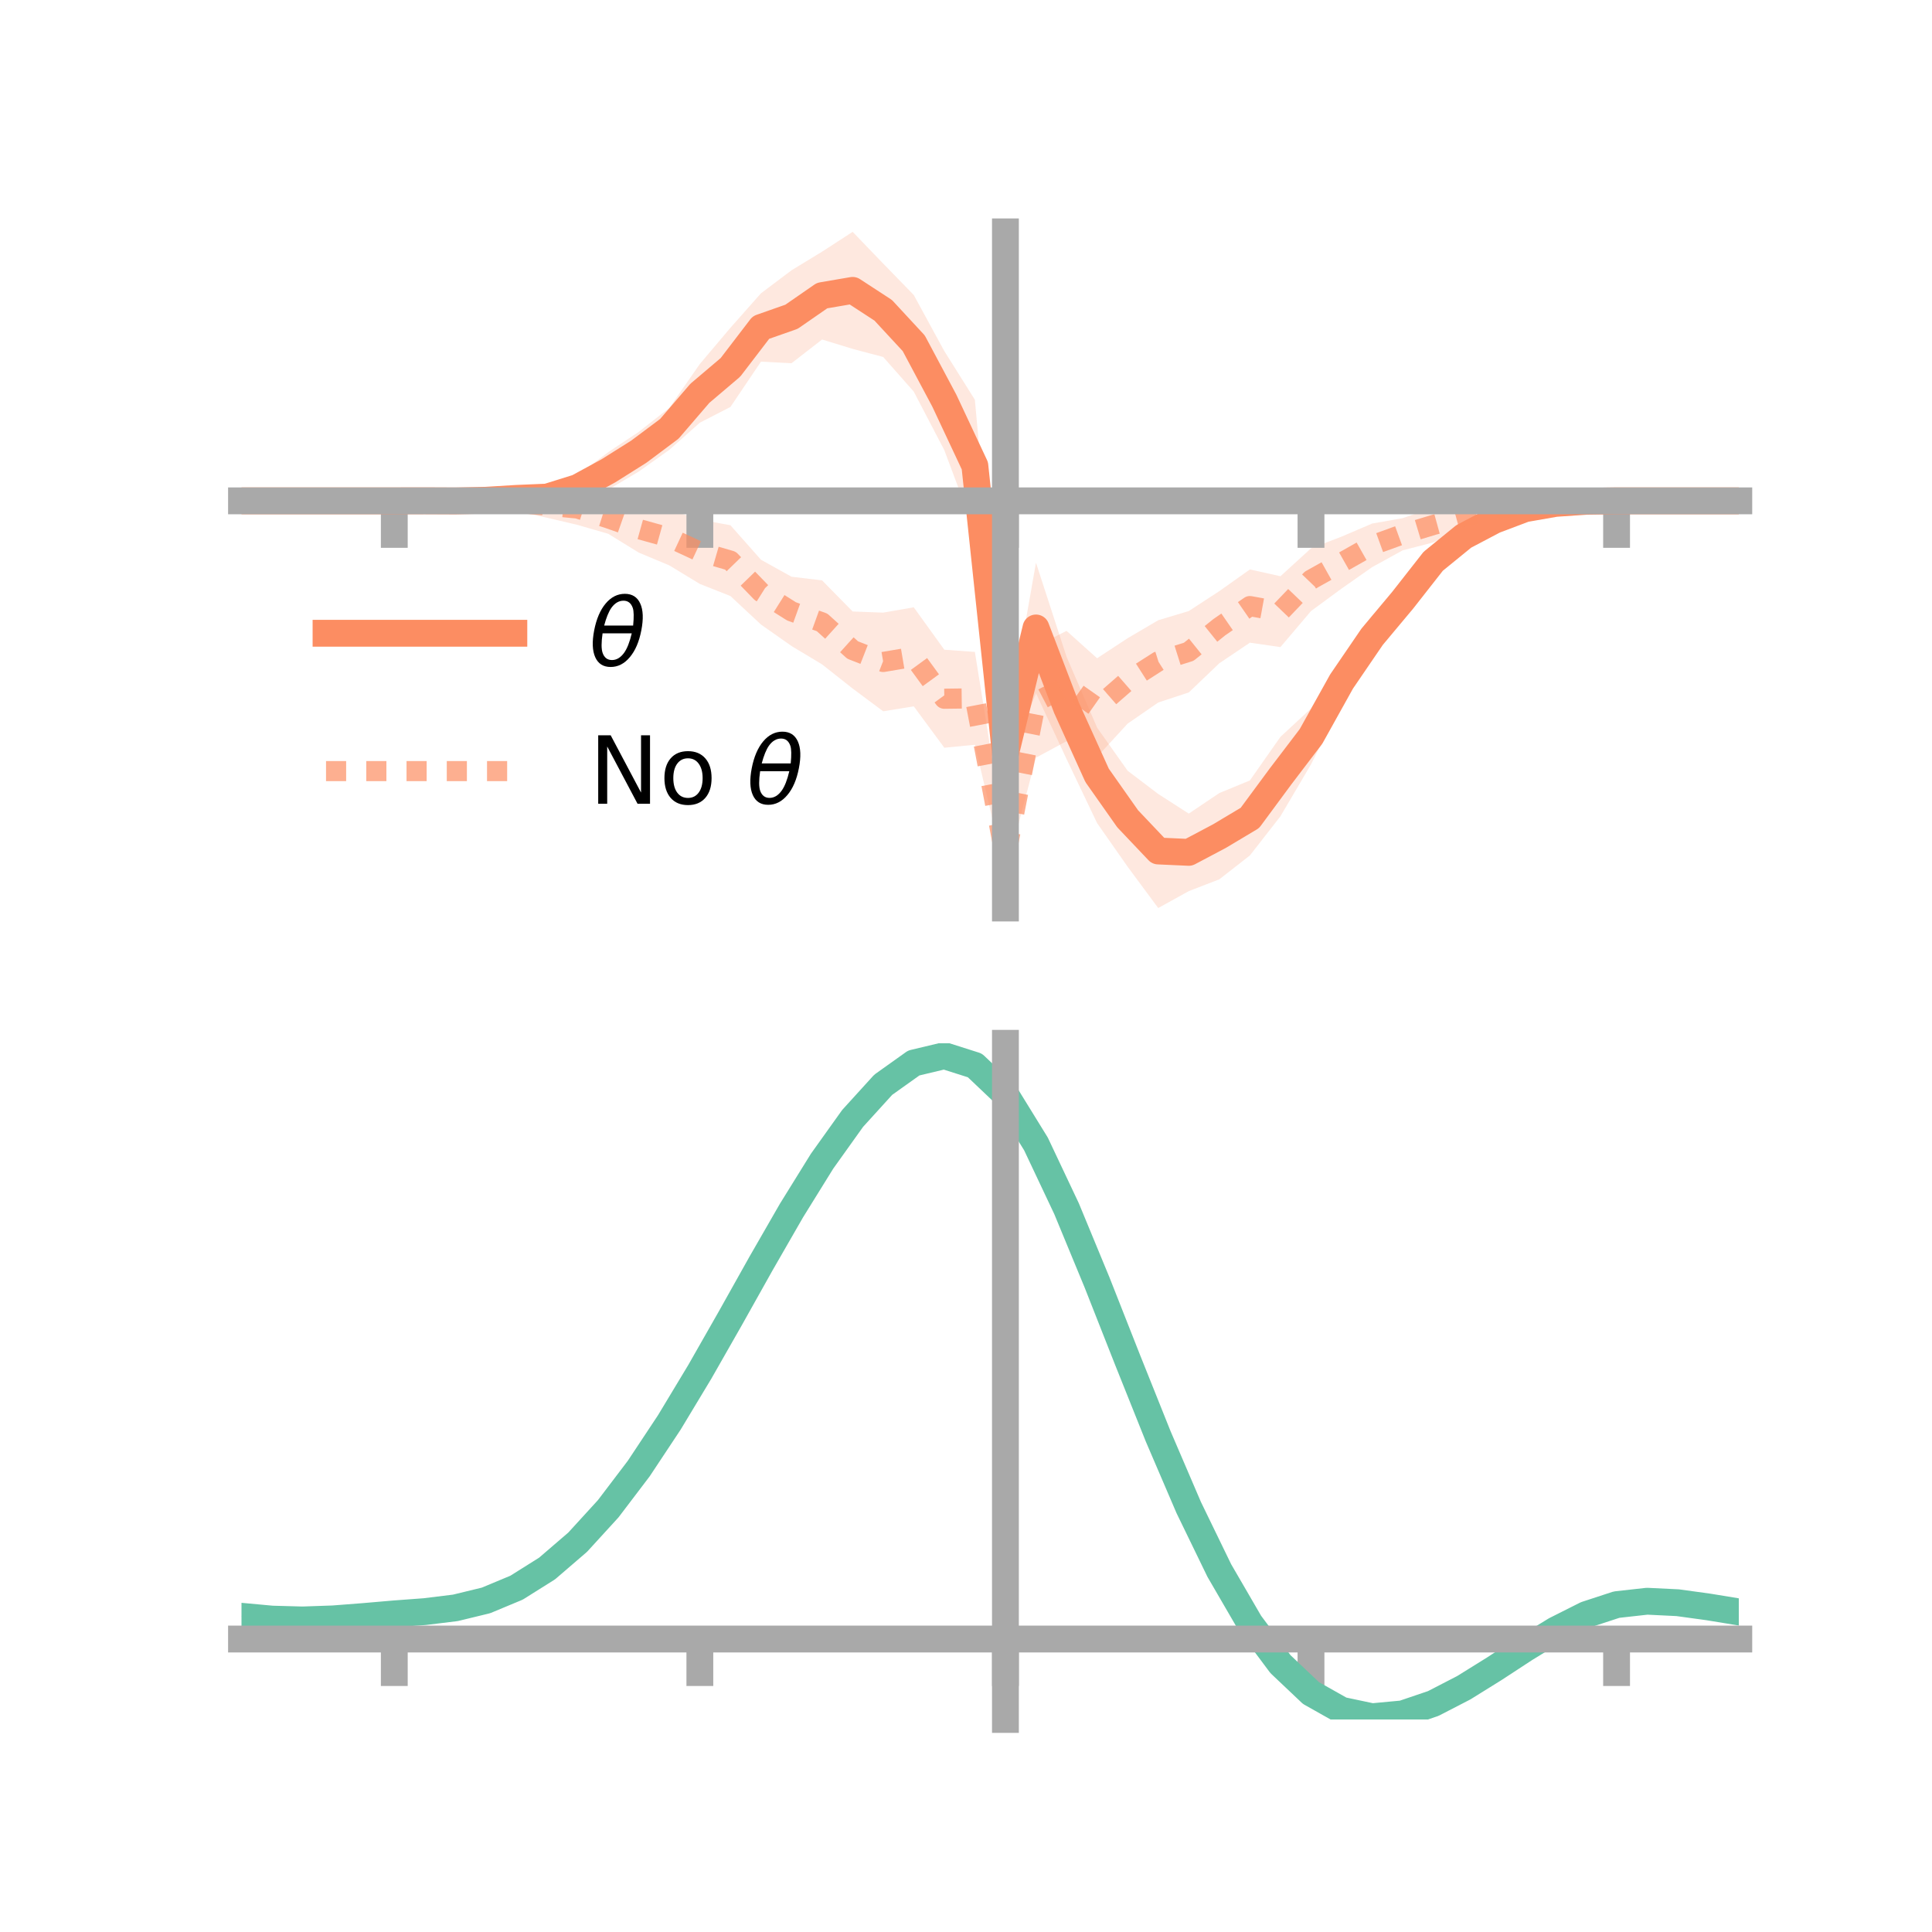 <?xml version="1.0" encoding="utf-8" standalone="no"?>
<!DOCTYPE svg PUBLIC "-//W3C//DTD SVG 1.1//EN"
  "http://www.w3.org/Graphics/SVG/1.1/DTD/svg11.dtd">
<!-- Created with matplotlib (https://matplotlib.org/) -->
<svg height="144pt" version="1.1" viewBox="0 0 144 144" width="144pt" xmlns="http://www.w3.org/2000/svg" xmlns:xlink="http://www.w3.org/1999/xlink">
 <defs>
  <style type="text/css">*{stroke-linecap:butt;stroke-linejoin:round;}</style>
 </defs>
 <g id="figure_1">
  <g id="patch_1">
   <path d="M 0 144 
L 144 144 
L 144 0 
L 0 0 
z
" style="fill:none;"/>
  </g>
  <g id="axes_1">
   <g id="patch_2">
    <path d="M 18 67.68 
L 129.6 67.68 
L 129.6 17.28 
L 18 17.28 
z
" style="fill:none;"/>
   </g>
   <g id="PolyCollection_1">
    <path clip-path="url(#p72b2de8067)" d="M 18 37.329 
L 18 37.329 
L 20.278 37.329 
L 22.555 37.329 
L 24.833 37.329 
L 27.11 37.329 
L 29.388 37.329 
L 31.665 37.241 
L 33.943 37.141 
L 36.22 36.89 
L 38.498 36.532 
L 40.776 36.115 
L 43.053 35.414 
L 45.331 33.706 
L 47.608 32.19 
L 49.886 30.403 
L 52.163 27.128 
L 54.441 24.432 
L 56.718 21.861 
L 58.996 20.145 
L 61.273 18.758 
L 63.551 17.28 
L 65.829 19.646 
L 68.106 21.986 
L 70.384 26.169 
L 72.661 29.793 
L 74.939 54.872 
L 77.216 41.941 
L 79.494 48.949 
L 81.771 54.233 
L 84.049 57.449 
L 86.327 59.177 
L 88.604 60.641 
L 90.882 59.109 
L 93.159 58.17 
L 95.437 54.92 
L 97.714 52.809 
L 99.992 49.166 
L 102.269 45.898 
L 104.547 43.38 
L 106.824 40.822 
L 109.102 39.061 
L 111.38 38.143 
L 113.657 37.498 
L 115.935 37.342 
L 118.212 37.287 
L 120.49 37.329 
L 122.767 37.329 
L 125.045 37.329 
L 127.322 37.329 
L 129.6 37.329 
L 129.6 37.329 
L 129.6 37.329 
L 127.322 37.329 
L 125.045 37.329 
L 122.767 37.329 
L 120.49 37.33 
L 118.212 37.438 
L 115.935 37.699 
L 113.657 38.34 
L 111.38 39.415 
L 109.102 40.896 
L 106.824 42.846 
L 104.547 46.096 
L 102.269 49.025 
L 99.992 52.428 
L 97.714 56.972 
L 95.437 60.841 
L 93.159 63.761 
L 90.882 65.539 
L 88.604 66.42 
L 86.327 67.68 
L 84.049 64.603 
L 81.771 61.348 
L 79.494 56.573 
L 77.216 51.668 
L 74.939 57.52 
L 72.661 39.634 
L 70.384 33.553 
L 68.106 29.187 
L 65.829 26.608 
L 63.551 26.004 
L 61.273 25.305 
L 58.996 27.073 
L 56.718 26.956 
L 54.441 30.333 
L 52.163 31.504 
L 49.886 33.527 
L 47.608 35.148 
L 45.331 36.498 
L 43.053 37.266 
L 40.776 37.986 
L 38.498 37.76 
L 36.22 37.681 
L 33.943 37.53 
L 31.665 37.409 
L 29.388 37.329 
L 27.11 37.329 
L 24.833 37.329 
L 22.555 37.329 
L 20.278 37.329 
L 18 37.329 
z
" style="fill:#fc8d62;fill-opacity:0.2;"/>
   </g>
   <g id="PolyCollection_2">
    <path clip-path="url(#p72b2de8067)" d="M 18 37.329 
L 18 37.329 
L 20.278 37.329 
L 22.555 37.329 
L 24.833 37.329 
L 27.11 37.329 
L 29.388 37.329 
L 31.665 37.212 
L 33.943 37.1 
L 36.22 37.006 
L 38.498 36.851 
L 40.776 36.782 
L 43.053 36.678 
L 45.331 37.481 
L 47.608 37.677 
L 49.886 37.992 
L 52.163 38.731 
L 54.441 39.148 
L 56.718 41.719 
L 58.996 42.986 
L 61.273 43.258 
L 63.551 45.577 
L 65.829 45.662 
L 68.106 45.264 
L 70.384 48.427 
L 72.661 48.59 
L 74.939 62.738 
L 77.216 48.181 
L 79.494 47.021 
L 81.771 49.063 
L 84.049 47.568 
L 86.327 46.229 
L 88.604 45.544 
L 90.882 44.059 
L 93.159 42.444 
L 95.437 42.95 
L 97.714 40.871 
L 99.992 39.998 
L 102.269 39.022 
L 104.547 38.622 
L 106.824 37.832 
L 109.102 37.648 
L 111.38 37.334 
L 113.657 37.158 
L 115.935 37.199 
L 118.212 37.258 
L 120.49 37.329 
L 122.767 37.329 
L 125.045 37.329 
L 127.322 37.329 
L 129.6 37.329 
L 129.6 37.329 
L 129.6 37.329 
L 127.322 37.329 
L 125.045 37.329 
L 122.767 37.329 
L 120.49 37.329 
L 118.212 37.467 
L 115.935 37.681 
L 113.657 37.993 
L 111.38 38.691 
L 109.102 39.367 
L 106.824 40.43 
L 104.547 41.02 
L 102.269 42.272 
L 99.992 43.871 
L 97.714 45.546 
L 95.437 48.229 
L 93.159 47.903 
L 90.882 49.434 
L 88.604 51.612 
L 86.327 52.36 
L 84.049 53.934 
L 81.771 56.414 
L 79.494 55.244 
L 77.216 56.473 
L 74.939 65.125 
L 72.661 55.51 
L 70.384 55.732 
L 68.106 52.646 
L 65.829 53.016 
L 63.551 51.32 
L 61.273 49.52 
L 58.996 48.15 
L 56.718 46.549 
L 54.441 44.425 
L 52.163 43.524 
L 49.886 42.14 
L 47.608 41.187 
L 45.331 39.784 
L 43.053 39.126 
L 40.776 38.59 
L 38.498 38.102 
L 36.22 37.719 
L 33.943 37.551 
L 31.665 37.402 
L 29.388 37.329 
L 27.11 37.329 
L 24.833 37.329 
L 22.555 37.329 
L 20.278 37.329 
L 18 37.329 
z
" style="fill:#fc8d62;fill-opacity:0.2;"/>
   </g>
   <g id="matplotlib.axis_1">
    <g id="xtick_1">
     <g id="line2d_1">
      <defs>
       <path d="M 0 0 
L 0 3.5 
" id="m3cd25b6db6" style="stroke:#a9a9a9;stroke-width:2;"/>
      </defs>
      <g>
       <use style="fill:#a9a9a9;stroke:#a9a9a9;stroke-width:2;" x="29.388" xlink:href="#m3cd25b6db6" y="37.329"/>
      </g>
     </g>
    </g>
    <g id="xtick_2">
     <g id="line2d_2">
      <g>
       <use style="fill:#a9a9a9;stroke:#a9a9a9;stroke-width:2;" x="52.163" xlink:href="#m3cd25b6db6" y="37.329"/>
      </g>
     </g>
    </g>
    <g id="xtick_3">
     <g id="line2d_3">
      <g>
       <use style="fill:#a9a9a9;stroke:#a9a9a9;stroke-width:2;" x="74.939" xlink:href="#m3cd25b6db6" y="37.329"/>
      </g>
     </g>
    </g>
    <g id="xtick_4">
     <g id="line2d_4">
      <g>
       <use style="fill:#a9a9a9;stroke:#a9a9a9;stroke-width:2;" x="97.714" xlink:href="#m3cd25b6db6" y="37.329"/>
      </g>
     </g>
    </g>
    <g id="xtick_5">
     <g id="line2d_5">
      <g>
       <use style="fill:#a9a9a9;stroke:#a9a9a9;stroke-width:2;" x="120.49" xlink:href="#m3cd25b6db6" y="37.329"/>
      </g>
     </g>
    </g>
   </g>
   <g id="matplotlib.axis_2"/>
   <g id="line2d_6">
    <path clip-path="url(#p72b2de8067)" d="M 18 37.329 
L 20.278 37.329 
L 22.555 37.329 
L 24.833 37.329 
L 27.11 37.329 
L 29.388 37.329 
L 31.665 37.325 
L 33.943 37.335 
L 36.22 37.285 
L 38.498 37.146 
L 40.776 37.051 
L 43.053 36.34 
L 45.331 35.102 
L 47.608 33.669 
L 49.886 31.965 
L 52.163 29.316 
L 54.441 27.383 
L 56.718 24.409 
L 58.996 23.609 
L 61.273 22.032 
L 63.551 21.642 
L 65.829 23.127 
L 68.106 25.586 
L 70.384 29.861 
L 72.661 34.714 
L 74.939 56.196 
L 77.216 46.805 
L 79.494 52.761 
L 81.771 57.791 
L 84.049 61.026 
L 86.327 63.428 
L 88.604 63.53 
L 90.882 62.324 
L 93.159 60.965 
L 95.437 57.881 
L 97.714 54.89 
L 99.992 50.797 
L 102.269 47.462 
L 104.547 44.738 
L 106.824 41.834 
L 109.102 39.978 
L 111.38 38.779 
L 113.657 37.919 
L 115.935 37.521 
L 118.212 37.363 
L 120.49 37.329 
L 122.767 37.329 
L 125.045 37.329 
L 127.322 37.329 
L 129.6 37.329 
" style="fill:none;stroke:#fc8d62;stroke-linecap:square;stroke-width:2;"/>
   </g>
   <g id="line2d_7">
    <path clip-path="url(#p72b2de8067)" d="M 18 37.329 
L 20.278 37.329 
L 22.555 37.329 
L 24.833 37.329 
L 27.11 37.329 
L 29.388 37.329 
L 31.665 37.307 
L 33.943 37.325 
L 36.22 37.362 
L 38.498 37.476 
L 40.776 37.686 
L 43.053 37.902 
L 45.331 38.632 
L 47.608 39.432 
L 49.886 40.066 
L 52.163 41.127 
L 54.441 41.787 
L 56.718 44.134 
L 58.996 45.568 
L 61.273 46.389 
L 63.551 48.448 
L 65.829 49.339 
L 68.106 48.955 
L 70.384 52.079 
L 72.661 52.05 
L 74.939 63.931 
L 77.216 52.327 
L 79.494 51.133 
L 81.771 52.738 
L 84.049 50.751 
L 86.327 49.295 
L 88.604 48.578 
L 90.882 46.747 
L 93.159 45.174 
L 95.437 45.589 
L 97.714 43.208 
L 99.992 41.934 
L 102.269 40.647 
L 104.547 39.821 
L 106.824 39.131 
L 109.102 38.507 
L 111.38 38.013 
L 113.657 37.576 
L 115.935 37.44 
L 118.212 37.362 
L 120.49 37.329 
L 122.767 37.329 
L 125.045 37.329 
L 127.322 37.329 
L 129.6 37.329 
" style="fill:none;stroke:#fc8d62;stroke-dasharray:1.5,1.5;stroke-dashoffset:0;stroke-opacity:0.7;stroke-width:1.5;"/>
   </g>
   <g id="patch_3">
    <path d="M 74.939 67.68 
L 74.939 17.28 
" style="fill:none;stroke:#a9a9a9;stroke-linecap:square;stroke-linejoin:miter;stroke-width:2;"/>
   </g>
   <g id="patch_4">
    <path d="M 129.6 67.68 
L 129.6 17.28 
" style="fill:none;"/>
   </g>
   <g id="patch_5">
    <path d="M 18 37.329 
L 129.6 37.329 
" style="fill:none;stroke:#a9a9a9;stroke-linecap:square;stroke-linejoin:miter;stroke-width:2;"/>
   </g>
   <g id="patch_6">
    <path d="M 18 17.28 
L 129.6 17.28 
" style="fill:none;"/>
   </g>
   <g id="legend_1">
    <g id="line2d_8">
     <path d="M 24.3 47.2 
L 38.3 47.2 
" style="fill:none;stroke:#fc8d62;stroke-linecap:square;stroke-width:2;"/>
    </g>
    <g id="line2d_9"/>
    <g id="text_1">
     <!-- $\theta$ -->
     <g transform="translate(43.9 49.65)scale(0.07 -0.07)">
      <defs>
       <path d="M 45.516 34.672 
L 14.453 34.672 
Q 12.359 20.062 14.5 13.875 
Q 17.188 6.25 24.469 6.25 
Q 31.781 6.25 37.359 13.922 
Q 42.234 20.656 45.516 34.672 
z
M 47.016 42.969 
Q 48.344 56.844 46.625 61.719 
Q 43.953 69.438 36.766 69.438 
Q 29.297 69.438 23.828 61.812 
Q 19.531 55.672 16.156 42.969 
z
M 38.188 76.766 
Q 49.906 76.766 54.594 66.406 
Q 59.281 56.109 55.719 37.844 
Q 52.203 19.625 43.453 9.281 
Q 34.766 -1.125 23.047 -1.125 
Q 11.281 -1.125 6.641 9.281 
Q 2 19.625 5.516 37.844 
Q 9.078 56.109 17.719 66.406 
Q 26.422 76.766 38.188 76.766 
z
" id="DejaVuSans-Oblique-952"/>
      </defs>
      <use transform="translate(0 0.234)" xlink:href="#DejaVuSans-Oblique-952"/>
     </g>
    </g>
    <g id="line2d_10">
     <path d="M 24.3 57.474 
L 38.3 57.474 
" style="fill:none;stroke:#fc8d62;stroke-dasharray:1.5,1.5;stroke-dashoffset:0;stroke-opacity:0.7;stroke-width:1.5;"/>
    </g>
    <g id="line2d_11"/>
    <g id="text_2">
     <!-- No $\theta$ -->
     <g transform="translate(43.9 59.924)scale(0.07 -0.07)">
      <defs>
       <path d="M 9.812 72.906 
L 23.094 72.906 
L 55.422 11.922 
L 55.422 72.906 
L 64.984 72.906 
L 64.984 0 
L 51.703 0 
L 19.391 60.984 
L 19.391 0 
L 9.812 0 
z
" id="DejaVuSans-78"/>
       <path d="M 30.609 48.391 
Q 23.391 48.391 19.188 42.75 
Q 14.984 37.109 14.984 27.297 
Q 14.984 17.484 19.156 11.844 
Q 23.344 6.203 30.609 6.203 
Q 37.797 6.203 41.984 11.859 
Q 46.188 17.531 46.188 27.297 
Q 46.188 37.016 41.984 42.703 
Q 37.797 48.391 30.609 48.391 
z
M 30.609 56 
Q 42.328 56 49.016 48.375 
Q 55.719 40.766 55.719 27.297 
Q 55.719 13.875 49.016 6.219 
Q 42.328 -1.422 30.609 -1.422 
Q 18.844 -1.422 12.172 6.219 
Q 5.516 13.875 5.516 27.297 
Q 5.516 40.766 12.172 48.375 
Q 18.844 56 30.609 56 
z
" id="DejaVuSans-111"/>
       <path id="DejaVuSans-32"/>
      </defs>
      <use transform="translate(0 0.234)" xlink:href="#DejaVuSans-78"/>
      <use transform="translate(74.805 0.234)" xlink:href="#DejaVuSans-111"/>
      <use transform="translate(135.986 0.234)" xlink:href="#DejaVuSans-32"/>
      <use transform="translate(167.773 0.234)" xlink:href="#DejaVuSans-Oblique-952"/>
     </g>
    </g>
   </g>
  </g>
  <g id="axes_2">
   <g id="patch_7">
    <path d="M 18 128.16 
L 129.6 128.16 
L 129.6 77.76 
L 18 77.76 
z
" style="fill:none;"/>
   </g>
   <g id="PolyCollection_3">
    <path clip-path="url(#pc36a0f50c8)" d="M 18 120.506 
L 18 120.433 
L 20.278 120.65 
L 22.555 120.71 
L 24.833 120.623 
L 27.11 120.438 
L 29.388 120.234 
L 31.665 120.06 
L 33.943 119.775 
L 36.22 119.216 
L 38.498 118.255 
L 40.776 116.802 
L 43.053 114.807 
L 45.331 112.26 
L 47.608 109.194 
L 49.886 105.677 
L 52.163 101.809 
L 54.441 97.721 
L 56.718 93.566 
L 58.996 89.519 
L 61.273 85.769 
L 63.551 82.516 
L 65.829 79.963 
L 68.106 78.312 
L 70.384 77.76 
L 72.661 78.498 
L 74.939 80.694 
L 77.216 84.441 
L 79.494 89.333 
L 81.771 94.923 
L 84.049 100.789 
L 86.327 106.568 
L 88.604 111.957 
L 90.882 116.722 
L 93.159 120.699 
L 95.437 123.793 
L 97.714 125.971 
L 99.992 127.264 
L 102.269 127.75 
L 104.547 127.544 
L 106.824 126.784 
L 109.102 125.627 
L 111.38 124.235 
L 113.657 122.771 
L 115.935 121.396 
L 118.212 120.262 
L 120.49 119.521 
L 122.767 119.269 
L 125.045 119.386 
L 127.322 119.708 
L 129.6 120.094 
L 129.6 120.192 
L 129.6 120.192 
L 127.322 119.831 
L 125.045 119.529 
L 122.767 119.423 
L 120.49 119.679 
L 118.212 120.429 
L 115.935 121.588 
L 113.657 123.007 
L 111.38 124.521 
L 109.102 125.961 
L 106.824 127.156 
L 104.547 127.94 
L 102.269 128.16 
L 99.992 127.684 
L 97.714 126.409 
L 95.437 124.274 
L 93.159 121.262 
L 90.882 117.402 
L 88.604 112.784 
L 86.327 107.563 
L 84.049 101.96 
L 81.771 96.268 
L 79.494 90.841 
L 77.216 86.088 
L 74.939 82.45 
L 72.661 80.323 
L 70.384 79.612 
L 68.106 80.148 
L 65.829 81.743 
L 63.551 84.202 
L 61.273 87.327 
L 58.996 90.923 
L 56.718 94.797 
L 54.441 98.77 
L 52.163 102.675 
L 49.886 106.366 
L 47.608 109.723 
L 45.331 112.652 
L 43.053 115.092 
L 40.776 117.012 
L 38.498 118.421 
L 36.22 119.358 
L 33.943 119.905 
L 31.665 120.181 
L 29.388 120.345 
L 27.11 120.535 
L 24.833 120.701 
L 22.555 120.771 
L 20.278 120.708 
L 18 120.506 
z
" style="fill:#66c2a5;fill-opacity:0.2;"/>
   </g>
   <g id="matplotlib.axis_3">
    <g id="xtick_6">
     <g id="line2d_12">
      <g>
       <use style="fill:#a9a9a9;stroke:#a9a9a9;stroke-width:2;" x="29.388" xlink:href="#m3cd25b6db6" y="122.163"/>
      </g>
     </g>
    </g>
    <g id="xtick_7">
     <g id="line2d_13">
      <g>
       <use style="fill:#a9a9a9;stroke:#a9a9a9;stroke-width:2;" x="52.163" xlink:href="#m3cd25b6db6" y="122.163"/>
      </g>
     </g>
    </g>
    <g id="xtick_8">
     <g id="line2d_14">
      <g>
       <use style="fill:#a9a9a9;stroke:#a9a9a9;stroke-width:2;" x="74.939" xlink:href="#m3cd25b6db6" y="122.163"/>
      </g>
     </g>
    </g>
    <g id="xtick_9">
     <g id="line2d_15">
      <g>
       <use style="fill:#a9a9a9;stroke:#a9a9a9;stroke-width:2;" x="97.714" xlink:href="#m3cd25b6db6" y="122.163"/>
      </g>
     </g>
    </g>
    <g id="xtick_10">
     <g id="line2d_16">
      <g>
       <use style="fill:#a9a9a9;stroke:#a9a9a9;stroke-width:2;" x="120.49" xlink:href="#m3cd25b6db6" y="122.163"/>
      </g>
     </g>
    </g>
   </g>
   <g id="matplotlib.axis_4"/>
   <g id="line2d_17">
    <path clip-path="url(#pc36a0f50c8)" d="M 18 120.469 
L 20.278 120.679 
L 22.555 120.741 
L 24.833 120.662 
L 27.11 120.486 
L 29.388 120.289 
L 31.665 120.12 
L 33.943 119.84 
L 36.22 119.287 
L 38.498 118.338 
L 40.776 116.907 
L 43.053 114.949 
L 45.331 112.456 
L 47.608 109.458 
L 49.886 106.021 
L 52.163 102.242 
L 54.441 98.245 
L 56.718 94.181 
L 58.996 90.221 
L 61.273 86.548 
L 63.551 83.359 
L 65.829 80.853 
L 68.106 79.23 
L 70.384 78.686 
L 72.661 79.41 
L 74.939 81.572 
L 77.216 85.264 
L 79.494 90.087 
L 81.771 95.595 
L 84.049 101.375 
L 86.327 107.065 
L 88.604 112.371 
L 90.882 117.062 
L 93.159 120.981 
L 95.437 124.034 
L 97.714 126.19 
L 99.992 127.474 
L 102.269 127.955 
L 104.547 127.742 
L 106.824 126.97 
L 109.102 125.794 
L 111.38 124.378 
L 113.657 122.889 
L 115.935 121.492 
L 118.212 120.346 
L 120.49 119.6 
L 122.767 119.346 
L 125.045 119.457 
L 127.322 119.77 
L 129.6 120.143 
" style="fill:none;stroke:#66c2a5;stroke-linecap:square;stroke-width:2;"/>
   </g>
   <g id="patch_8">
    <path d="M 74.939 128.16 
L 74.939 77.76 
" style="fill:none;stroke:#a9a9a9;stroke-linecap:square;stroke-linejoin:miter;stroke-width:2;"/>
   </g>
   <g id="patch_9">
    <path d="M 129.6 128.16 
L 129.6 77.76 
" style="fill:none;"/>
   </g>
   <g id="patch_10">
    <path d="M 18 122.163 
L 129.6 122.163 
" style="fill:none;stroke:#a9a9a9;stroke-linecap:square;stroke-linejoin:miter;stroke-width:2;"/>
   </g>
   <g id="patch_11">
    <path d="M 18 77.76 
L 129.6 77.76 
" style="fill:none;"/>
   </g>
  </g>
 </g>
 <defs>
  <clipPath id="p72b2de8067">
   <rect height="50.4" width="111.6" x="18" y="17.28"/>
  </clipPath>
  <clipPath id="pc36a0f50c8">
   <rect height="50.4" width="111.6" x="18" y="77.76"/>
  </clipPath>
 </defs>
</svg>
